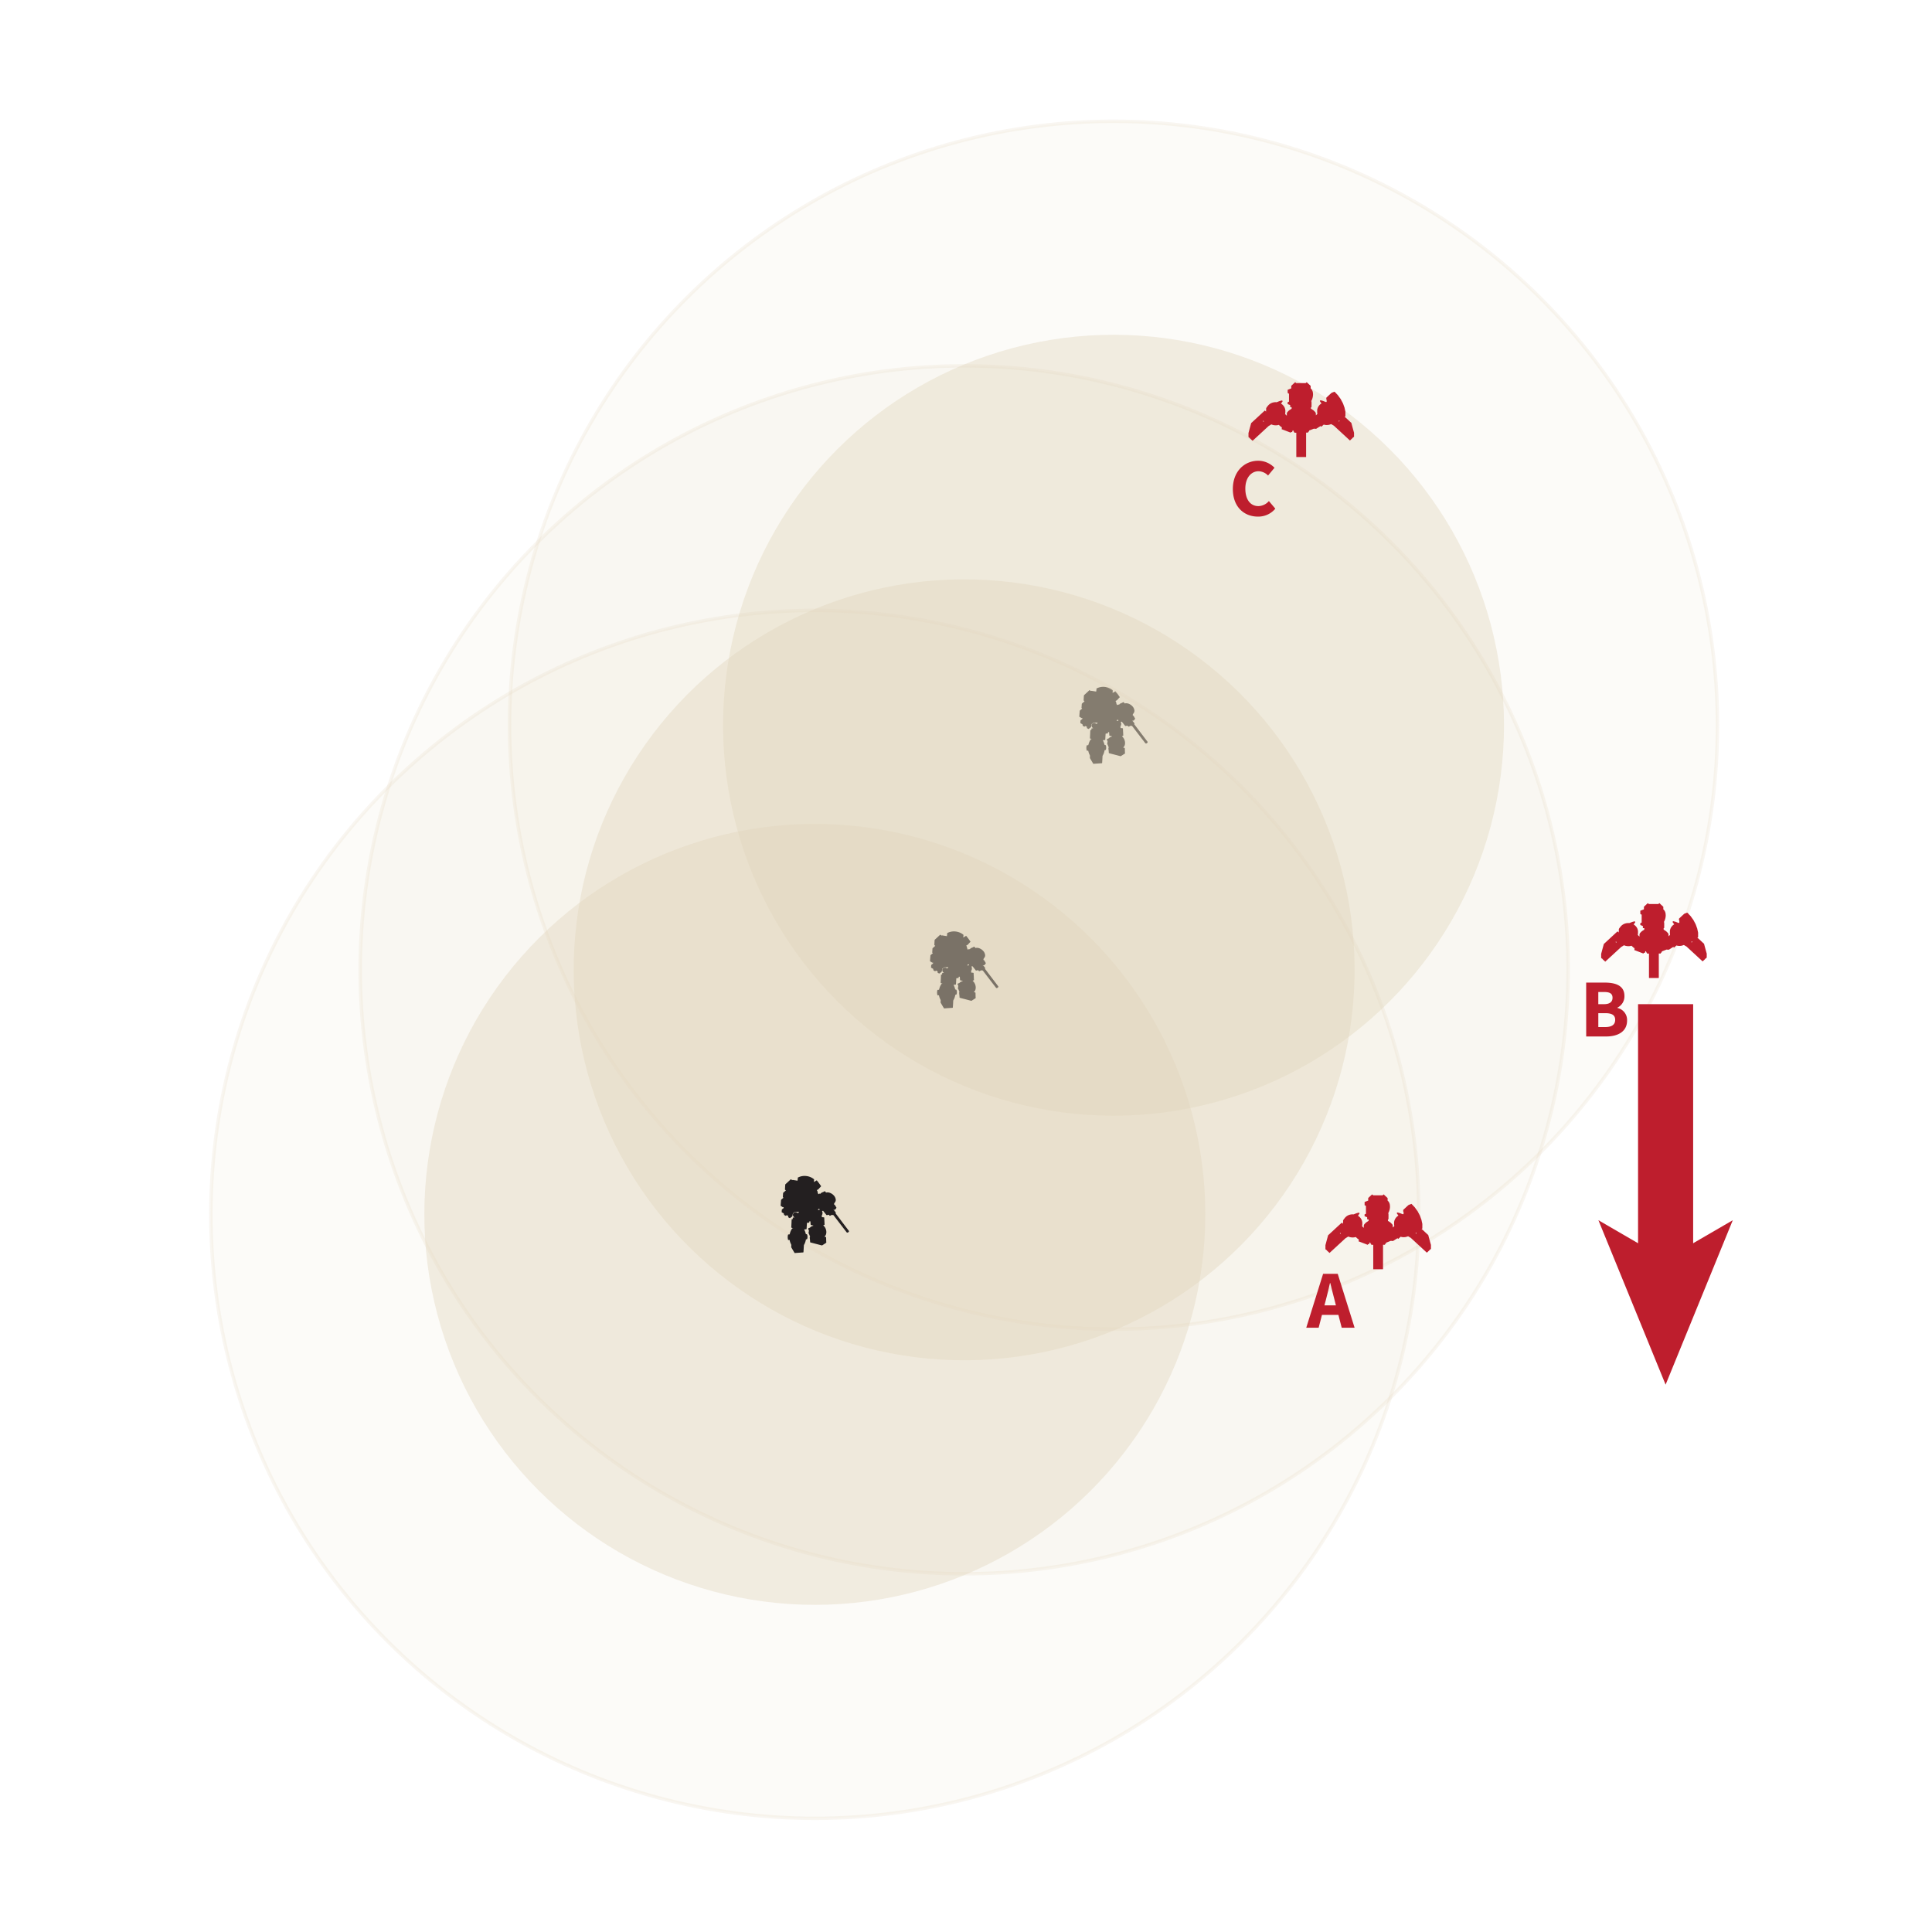 <svg xmlns="http://www.w3.org/2000/svg" viewBox="0 0 300 300"><defs><style>.a{isolation:isolate;}.b,.c{fill:#e1d6bc;mix-blend-mode:multiply;}.b{fill-opacity:0.1;stroke:#e1d6bc;stroke-linecap:round;stroke-opacity:0.2;stroke-width:0.535px;}.b,.g{stroke-miterlimit:10;}.c{opacity:0.4;}.d{fill:#231f20;}.d,.e{fill-rule:evenodd;}.e,.f{fill:#be1e2d;}.g{fill:none;stroke:#be1e2d;stroke-width:8.555px;}</style></defs><title>tactics</title><g class="a"><circle class="b" cx="172.906" cy="112.617" r="93.781" transform="translate(-28.989 155.248) rotate(-45)"/><circle class="c" cx="172.906" cy="112.617" r="60.632" transform="translate(-28.989 155.248) rotate(-45)"/><path class="d" d="M174.687,117.005c.018-.013,0-.045,0-.066,0-.063-.009-.124-.011-.186,0-.172-.008-.343-.013-.514a.825.825,0,0,0-.016-.089c-.075-.04-.158-.034-.235-.067.014-.018.024-.03.035-.042a.861.861,0,0,0,.243-.544,1.271,1.271,0,0,0-.054-.521,1.339,1.339,0,0,0-.328-.565c-.032-.032-.063-.064-.1-.1.076-.027.143-.051.2-.075a.3.3,0,0,0,.011-.143c0-.016-.007-.033-.008-.05,0-.117-.008-.235-.014-.354-.007-.14-.015-.281-.023-.42,0-.033,0-.067,0-.1l-.008-.075a1.312,1.312,0,0,0-.36-.037c-.007-.089-.015-.178-.02-.264a.673.673,0,0,0,.042-.686.431.431,0,0,1,.165-.046l.535.674a.64.64,0,0,0,.088-.008c.066-.012.131-.03.195-.045.02,0,.04,0,.061-.007l.061.075c.058.077.091.092.182.06a1,1,0,0,0,.177-.086.119.119,0,0,1,.148-.012.126.126,0,0,0,.071.01.586.586,0,0,0,.064-.006c.037.044.074.09.11.136l.582.761.788,1.026c.192.249.386.5.575.749a.144.144,0,0,0,.16.055.291.291,0,0,0,.153-.087.146.146,0,0,0,.015-.221c-.154-.2-.308-.4-.458-.6-.237-.31-.471-.622-.706-.932l-.827-1.09c-.013-.017-.023-.034-.036-.052l.023-.072a.083.083,0,0,0-.012-.088c-.075-.1-.147-.195-.22-.293a.1.1,0,0,0-.085-.041.248.248,0,0,1-.071-.007.169.169,0,0,1,.038-.019q.1-.03.21-.057a.164.164,0,0,0,.107-.078c.046-.071.094-.141.145-.214-.012-.023-.021-.047-.032-.068-.061-.1-.122-.2-.18-.306a.212.212,0,0,0-.131-.114.1.1,0,0,1-.028-.017c0-.041,0-.078,0-.114a.158.158,0,0,1,.02-.069c.045-.066.095-.131.14-.2a.587.587,0,0,0,.091-.427,1.132,1.132,0,0,0-.319-.621,1.5,1.5,0,0,0-.555-.376,1.062,1.062,0,0,0-.587-.061l-.041.006c-.074-.052-.1-.146-.179-.207a2.111,2.111,0,0,0-.292.148.717.717,0,0,0-.417.27c-.017-.009-.029-.015-.038-.021l-.033-.023c-.081.011-.142.071-.226.092a.4.4,0,0,1-.024-.041c-.028-.064-.055-.128-.083-.194a.108.108,0,0,1-.011-.047.506.506,0,0,0-.093-.29c-.009-.017-.019-.033-.03-.054a.164.164,0,0,1,.041-.029.742.742,0,0,0,.333-.26c.057-.074.129-.132.185-.2.027-.033.058-.06.087-.091a.1.1,0,0,0,.018-.028,10.4,10.4,0,0,0-.677-.912.487.487,0,0,0-.056.028l-.3.187c-.026.016-.053.029-.087.048.006-.095.01-.179.014-.262h-.006c.006-.022.016-.043.021-.066a.126.126,0,0,0-.052-.134,2.287,2.287,0,0,0-1.1-.464,2.237,2.237,0,0,0-1.24.17c-.025.012-.049.023-.074.033a.1.1,0,0,0-.071.116c0,.027.006.054.009.081a2.285,2.285,0,0,0-.043.308c-.024,0-.047,0-.069-.006-.207-.033-.415-.066-.619-.1a.164.164,0,0,0-.151.027c-.062-.05-.124-.1-.19-.15-.024.02-.044.035-.063.053-.141.131-.281.263-.423.394s-.259.239-.389.358c-.006.051-.013.1-.016.149-.009.133-.016.264-.023.4,0,.076-.009.153-.012.229a.08.08,0,0,0,.045.075c.032.023.062.047.1.076-.049.044-.09.085-.132.122-.088.08-.176.158-.266.236a.1.1,0,0,0-.036.075c-.008.132-.018.264-.025.395-.006.055-.01.108-.013.162,0,.021,0,.041,0,.063.034.025.064.048.1.076a.55.55,0,0,1-.037.042c-.1.085-.2.17-.3.254a.143.143,0,0,0-.043.1c-.01.143-.024.288-.035.433-.01.125-.018.252-.026.378a.1.1,0,0,0,.058.105c.088.048.17.1.257.154a.362.362,0,0,0,.064.029c.025-.013.046-.025.072-.041.009.046.018.086.023.125a.074.074,0,0,1-.036.062c-.059.047-.118.1-.179.144a.188.188,0,0,0-.087.172c0,.094-.011.189-.019.292a.505.505,0,0,0,.048.039c.082.049.166.1.249.143.012.007.023.017.041.027.012.07.025.143.037.219l.129.076c.027.015.054.029.081.045a.079.079,0,0,0,.1-.006c.035-.026.071-.05.11-.077l.252.144a.217.217,0,0,0-.022.179,1.713,1.713,0,0,0,.252.143c.038-.026.07-.046.1-.07.074-.053.145-.109.219-.161a.165.165,0,0,0,.076-.116c.023-.12.051-.24.073-.36a.153.153,0,0,1,.072-.109c.053-.033.1-.074.151-.109a.172.172,0,0,1,.078-.035c.193-.011.389-.018.584-.026a.614.614,0,0,1,.065,0c-.036.059-.068.11-.1.163l-.154.016c-.02-.014-.042-.028-.064-.045a.3.3,0,0,0-.24-.06.525.525,0,0,1-.068.008.3.3,0,0,0-.249.152.43.43,0,0,0,.138.6.221.221,0,0,1,.036.03c-.085.039-.17,0-.256.033,0,.037,0,.077-.009.117s-.012.077-.018.121l-.139.015a.464.464,0,0,0-.025.159c-.007.126-.008.252-.015.38-.008.165-.016.33-.026.495,0,.064-.007.128-.009.192a.478.478,0,0,0,0,.073c.1.04.2.058.3.1l-.063,0a.134.134,0,0,0-.125.066,2.281,2.281,0,0,0-.266.526c-.033.1-.059.2-.089.3a.415.415,0,0,1-.012.045.149.149,0,0,1-.106.017c-.122,0-.149.021-.167.142a1.42,1.42,0,0,0-.018.451c.012.065.017.131.032.195s.04.073.106.066c.043,0,.089,0,.137,0,.009.027.018.047.023.069a2.053,2.053,0,0,0,.208.59.378.378,0,0,1,.039.24,1.742,1.742,0,0,0-.006.217.191.191,0,0,0,.03.079l.4.679c.034.053.065.106.1.159a.438.438,0,0,0,.059,0c.143-.01.284-.023.427-.033.084-.006.168-.009.254-.015s.181-.015.273-.021.173-.012.259-.017.092-.013.1-.093c.006-.12.015-.239.024-.358l.025-.446c0-.077.009-.156.015-.251a2.446,2.446,0,0,0,.316-.882c.028,0,.053-.008.076-.009.069,0,.105-.024.125-.09a.734.734,0,0,0,.035-.158,1.139,1.139,0,0,0-.024-.407.342.342,0,0,0-.042-.091.114.114,0,0,0-.131-.058.159.159,0,0,1-.044,0c-.037-.125-.068-.249-.111-.37s-.1-.232-.147-.354c.118-.034.238-.023.358-.051.022-.161.021-.322.033-.481s.019-.321.029-.486a.57.57,0,0,1,.07-.019c.076-.009.152-.017.227-.027a.653.653,0,0,0,.067-.022v-.167a.553.553,0,0,1,.171-.014c.031.185.018.372.052.554a.789.789,0,0,0,.088.024c.087.018.174.034.261.053.044.009.046.012.048.059l-.037.013a.932.932,0,0,0-.341.149.32.32,0,0,0-.054.05.394.394,0,0,1-.182.115c-.05.017-.1.037-.153.057a1.271,1.271,0,0,0,.01.248l.073.027a.481.481,0,0,1-.009.169c-.006.055.006.114-.032.154v.143a.121.121,0,0,0,.055.121c.061.155.12.3.179.454l-.053.039c0,.01-.005.021-.005.03a3.011,3.011,0,0,0,.026.346c.022.134.024.267.034.4,0,.051.015.064.077.08l.446.116c.415.107.831.216,1.245.325a.163.163,0,0,0,.136-.015c.172-.113.346-.222.517-.334C174.643,117.039,174.662,117.023,174.687,117.005Zm-1.026-5.172c.024.019-.009.05-.014.077-.045.007-.086.011-.125.02s-.075.024-.126.039c.014-.043.026-.074.033-.1a.126.126,0,0,1,.137-.107Z"/><circle class="b" cx="149.715" cy="150.592" r="93.781" transform="translate(-62.634 149.972) rotate(-45)"/><circle class="c" cx="149.715" cy="150.592" r="60.632" transform="translate(-9.381 291.238) rotate(-86.645)"/><path class="d" d="M151.5,154.98c.018-.012,0-.043,0-.065,0-.063-.009-.125-.011-.186-.005-.172-.008-.344-.013-.514a.844.844,0,0,0-.016-.09c-.075-.039-.158-.034-.235-.066a.329.329,0,0,1,.035-.041.87.87,0,0,0,.243-.545,1.277,1.277,0,0,0-.054-.522,1.329,1.329,0,0,0-.328-.564c-.032-.032-.063-.065-.1-.1.076-.028.143-.051.2-.075a.3.3,0,0,0,.011-.143c0-.017-.007-.034-.008-.05,0-.117-.008-.235-.014-.354-.007-.14-.015-.281-.023-.421,0-.032,0-.067,0-.1l-.008-.074a1.239,1.239,0,0,0-.36-.038c-.007-.09-.015-.178-.02-.264a.673.673,0,0,0,.042-.686.431.431,0,0,1,.165-.046l.535.673a.64.64,0,0,0,.088-.007c.066-.013.131-.03.2-.045.02,0,.04,0,.061-.007.022.027.042.05.061.075.058.077.091.092.182.061a1.081,1.081,0,0,0,.177-.088c.049-.03.094-.05.148-.011a.126.126,0,0,0,.071.01.411.411,0,0,0,.064-.006c.037.043.074.09.11.136l.582.761.788,1.026c.192.25.386.5.575.749a.144.144,0,0,0,.16.054.289.289,0,0,0,.153-.086.146.146,0,0,0,.015-.221c-.154-.2-.308-.4-.458-.6-.237-.31-.471-.622-.706-.932l-.827-1.09c-.013-.017-.023-.034-.036-.052l.023-.071a.087.087,0,0,0-.012-.089c-.075-.1-.147-.2-.22-.294a.1.1,0,0,0-.085-.04.194.194,0,0,1-.071-.008.222.222,0,0,1,.038-.018c.069-.02.139-.04.21-.057a.164.164,0,0,0,.107-.078c.046-.072.094-.141.145-.214-.012-.023-.021-.047-.033-.068-.06-.1-.121-.2-.179-.306a.212.212,0,0,0-.131-.114.085.085,0,0,1-.028-.018c0-.04,0-.077,0-.113a.15.15,0,0,1,.02-.068c.045-.067.095-.132.14-.2a.589.589,0,0,0,.091-.428,1.129,1.129,0,0,0-.319-.62,1.491,1.491,0,0,0-.555-.376,1.062,1.062,0,0,0-.587-.061l-.041.006c-.074-.053-.1-.147-.179-.207a2.111,2.111,0,0,0-.292.148.717.717,0,0,0-.417.27c-.017-.01-.029-.015-.038-.021a.314.314,0,0,0-.033-.023c-.081.011-.142.071-.226.093-.008-.015-.017-.028-.024-.042-.028-.064-.055-.129-.083-.193a.12.12,0,0,1-.011-.048.511.511,0,0,0-.093-.291c-.009-.016-.019-.032-.03-.053a.153.153,0,0,1,.04-.029.747.747,0,0,0,.334-.26c.057-.073.129-.132.185-.2.027-.032.058-.059.087-.091a.147.147,0,0,0,.018-.028,10.447,10.447,0,0,0-.677-.912.376.376,0,0,0-.056.029c-.1.061-.2.124-.3.186-.026.016-.053.029-.087.047.006-.095.01-.178.014-.261h-.006c.006-.022.016-.042.021-.064a.127.127,0,0,0-.052-.135,2.268,2.268,0,0,0-1.1-.464,2.237,2.237,0,0,0-1.24.17l-.074.033a.1.1,0,0,0-.071.116c0,.027.006.054.009.081a2.263,2.263,0,0,0-.043.308c-.024,0-.047,0-.069-.006-.207-.032-.415-.066-.619-.1a.162.162,0,0,0-.151.027l-.19-.151c-.024.02-.044.036-.063.054-.141.13-.281.263-.423.394s-.259.239-.389.358c-.006.051-.013.1-.016.149-.009.133-.016.264-.023.4-.005.076-.009.153-.012.229a.083.083,0,0,0,.045.076l.1.075-.132.122c-.088.079-.176.158-.266.236a.1.1,0,0,0-.036.074c-.008.133-.018.264-.026.4,0,.055-.009.108-.012.162,0,.021,0,.041,0,.062l.1.077a.524.524,0,0,1-.037.041c-.1.085-.2.171-.3.254a.147.147,0,0,0-.043.1c-.01.145-.024.289-.035.433-.01.126-.018.253-.026.378a.1.1,0,0,0,.058.1c.088.049.17.1.257.154a.369.369,0,0,0,.064.03.785.785,0,0,0,.072-.042c.009.046.018.087.023.127a.071.071,0,0,1-.036.06c-.059.048-.118.1-.179.144a.19.19,0,0,0-.087.173c0,.095-.011.189-.019.291a.391.391,0,0,0,.048.04c.082.048.166.1.249.142.012.008.023.017.041.028.012.07.025.143.037.218l.129.076c.027.016.054.03.081.045a.078.078,0,0,0,.1-.005c.035-.026.071-.05.11-.077l.252.143a.217.217,0,0,0-.022.179,1.632,1.632,0,0,0,.252.144c.038-.027.07-.046.1-.07.074-.053.145-.109.219-.161a.165.165,0,0,0,.076-.117c.023-.119.051-.239.073-.359a.153.153,0,0,1,.072-.109c.053-.033.1-.075.151-.11a.181.181,0,0,1,.078-.034c.193-.011.389-.019.584-.026.018,0,.035,0,.065,0-.036.059-.068.111-.1.164l-.154.015-.064-.044a.3.3,0,0,0-.24-.06c-.023,0-.045.007-.068.008a.3.3,0,0,0-.249.152.431.431,0,0,0,.138.6.264.264,0,0,1,.036.029c-.085.04-.17,0-.256.034,0,.036,0,.077-.009.117s-.012.077-.018.121l-.139.015a.464.464,0,0,0-.025.159c-.007.126-.008.252-.015.379-.008.165-.016.331-.026.5,0,.064-.007.128-.009.193a.485.485,0,0,0,0,.072c.1.039.2.058.3.1-.021,0-.041,0-.063,0a.135.135,0,0,0-.125.067,2.3,2.3,0,0,0-.266.526c-.033.1-.059.2-.089.3,0,.016-.007.031-.012.046a.159.159,0,0,1-.106.015c-.122,0-.149.021-.167.142a1.429,1.429,0,0,0-.018.452c.012.064.017.131.032.195s.04.073.106.067a1.2,1.2,0,0,1,.137-.007c.009.028.018.047.023.069a2.033,2.033,0,0,0,.208.59.384.384,0,0,1,.039.242,1.726,1.726,0,0,0-.006.216.2.2,0,0,0,.03.079l.4.679c.034.053.065.1.1.159.023,0,.041.006.059.005.143-.011.284-.024.427-.034.084-.007.168-.009.254-.015l.273-.022c.085-.006.173-.012.259-.016s.092-.013.1-.093c.006-.12.015-.238.024-.359l.025-.445c0-.077.009-.157.015-.252a2.434,2.434,0,0,0,.316-.881c.028,0,.053-.008.076-.009.069,0,.105-.024.125-.09a.743.743,0,0,0,.035-.159,1.134,1.134,0,0,0-.024-.406.328.328,0,0,0-.042-.091.114.114,0,0,0-.131-.058.159.159,0,0,1-.044,0c-.037-.126-.068-.25-.111-.37s-.1-.232-.147-.354c.118-.033.238-.023.358-.052.022-.16.021-.321.033-.481s.019-.321.029-.486a.557.557,0,0,1,.07-.018l.227-.027a.476.476,0,0,0,.067-.022v-.167a.586.586,0,0,1,.171-.015c.031.186.018.372.052.555a.789.789,0,0,0,.088.024c.087.019.174.033.261.053.044.009.046.011.048.06l-.037.012a.93.93,0,0,0-.341.148.432.432,0,0,0-.054.05.379.379,0,0,1-.182.115c-.05.017-.1.038-.153.057a1.268,1.268,0,0,0,.01.248c.027.01.048.019.073.027a.486.486,0,0,1-.009.17c-.007.054.006.113-.032.154v.143a.12.12,0,0,0,.055.12c.061.156.12.3.179.455-.016.011-.033.025-.053.038,0,.011,0,.021,0,.032a3.045,3.045,0,0,0,.026.345c.022.134.024.266.034.4,0,.051.015.065.077.081l.446.116c.415.106.831.216,1.245.324a.159.159,0,0,0,.136-.014c.172-.113.346-.223.517-.333C151.452,155.015,151.471,155,151.5,154.98Zm-1.026-5.171c.024.019-.009.05-.014.077-.045.007-.086.011-.125.019s-.075.024-.126.04a.959.959,0,0,0,.032-.1.126.126,0,0,1,.138-.107Z"/><circle class="b" cx="126.524" cy="188.567" r="93.781" transform="translate(-83.195 275.653) rotate(-78.69)"/><circle class="c" cx="126.524" cy="188.567" r="60.632" transform="translate(-83.195 275.653) rotate(-78.69)"/><path class="d" d="M128.305,192.955c.017-.012,0-.044,0-.066,0-.062-.009-.124-.011-.184-.005-.173-.008-.345-.013-.515a.863.863,0,0,0-.016-.091,2.4,2.4,0,0,0-.235-.065.35.35,0,0,1,.035-.042.866.866,0,0,0,.243-.545,1.272,1.272,0,0,0-.054-.521,1.327,1.327,0,0,0-.328-.565c-.032-.031-.063-.065-.1-.1.076-.028.143-.051.2-.075a.3.3,0,0,0,.011-.143c0-.017-.007-.034-.008-.051,0-.117-.008-.234-.014-.354-.007-.138-.015-.28-.023-.419,0-.034,0-.067,0-.1l-.008-.074a1.239,1.239,0,0,0-.36-.037c-.007-.089-.015-.178-.02-.265a.677.677,0,0,0,.042-.687.469.469,0,0,1,.165-.045l.535.674a.64.64,0,0,0,.088-.007c.066-.013.131-.031.2-.045a.563.563,0,0,1,.061-.008l.061.076c.058.077.091.091.182.06a.942.942,0,0,0,.177-.088c.049-.03.094-.05.148-.01a.136.136,0,0,0,.071.009.411.411,0,0,0,.064-.006c.037.044.074.091.11.137l.582.76.788,1.027c.192.248.386.5.575.748a.144.144,0,0,0,.16.055.291.291,0,0,0,.153-.087.145.145,0,0,0,.015-.22c-.154-.2-.308-.4-.458-.6-.237-.309-.471-.621-.706-.931l-.827-1.091c-.013-.016-.023-.033-.036-.051.008-.027.016-.049.023-.072a.085.085,0,0,0-.012-.088c-.075-.1-.147-.2-.22-.294a.1.1,0,0,0-.085-.041.248.248,0,0,1-.071-.007.225.225,0,0,1,.038-.019c.069-.02.139-.038.21-.057a.168.168,0,0,0,.107-.076c.046-.072.094-.142.145-.217-.012-.022-.021-.046-.033-.066-.06-.1-.121-.2-.179-.306a.206.206,0,0,0-.131-.114.085.085,0,0,1-.028-.018c0-.041,0-.077,0-.114a.142.142,0,0,1,.02-.068c.045-.067.095-.131.14-.2a.586.586,0,0,0,.091-.427,1.138,1.138,0,0,0-.319-.621,1.477,1.477,0,0,0-.555-.375,1.044,1.044,0,0,0-.587-.061l-.041,0c-.074-.052-.1-.147-.179-.207a2.228,2.228,0,0,0-.292.148.724.724,0,0,0-.418.271l-.037-.022-.034-.023c-.08.012-.142.071-.225.092a.4.4,0,0,1-.024-.041c-.028-.063-.055-.128-.083-.194a.1.1,0,0,1-.011-.047.516.516,0,0,0-.093-.291c-.009-.016-.019-.031-.03-.052a.231.231,0,0,1,.04-.03.729.729,0,0,0,.334-.261c.057-.073.129-.131.185-.2.027-.034.058-.06.087-.091a.121.121,0,0,0,.018-.028,10.447,10.447,0,0,0-.677-.912.354.354,0,0,0-.056.027c-.1.063-.2.126-.3.188-.026.016-.053.029-.087.047.006-.095.01-.178.014-.262h-.006c.006-.022.016-.044.021-.065a.129.129,0,0,0-.052-.135,2.28,2.28,0,0,0-1.1-.463,2.228,2.228,0,0,0-1.24.17.776.776,0,0,1-.074.031.1.1,0,0,0-.071.117c0,.028.006.055.008.081a2.459,2.459,0,0,0-.042.308c-.024,0-.047,0-.069,0-.207-.033-.415-.066-.619-.1a.162.162,0,0,0-.151.028l-.19-.151c-.024.021-.044.036-.063.053-.141.131-.282.264-.423.394s-.26.238-.389.359c-.006.05-.013.1-.016.149-.009.131-.016.264-.023.4,0,.078-.009.154-.012.231a.081.081,0,0,0,.045.075c.032.023.062.046.1.076-.049.043-.09.084-.132.122-.088.08-.176.156-.266.235a.1.1,0,0,0-.036.075c-.008.132-.018.264-.026.4-.005.054-.009.106-.012.159,0,.022,0,.042,0,.064.034.025.064.048.1.076a.408.408,0,0,1-.037.042c-.1.085-.2.169-.3.255a.143.143,0,0,0-.043.1c-.01.144-.024.288-.035.432-.01.127-.018.253-.026.38a.1.1,0,0,0,.058.1c.088.049.17.1.257.155a.613.613,0,0,0,.064.03l.072-.042c.009.045.018.085.023.125a.077.077,0,0,1-.036.062c-.059.047-.118.1-.179.143a.19.19,0,0,0-.087.172c0,.095-.011.189-.019.292a.387.387,0,0,0,.048.039c.082.048.166.095.249.142a.455.455,0,0,0,.041.029c.012.07.025.142.037.219l.129.075.081.045a.078.078,0,0,0,.1,0c.035-.026.071-.05.11-.078.085.047.168.095.252.143a.22.22,0,0,0-.022.18,1.627,1.627,0,0,0,.252.143c.038-.026.07-.046.1-.07.074-.052.145-.109.219-.161a.163.163,0,0,0,.076-.117c.023-.119.05-.239.073-.359a.151.151,0,0,1,.072-.108c.053-.034.1-.076.151-.109a.162.162,0,0,1,.078-.035c.193-.011.389-.019.584-.027.018,0,.035,0,.065,0-.036.059-.068.11-.1.164-.051,0-.1.011-.153.015-.02-.013-.042-.028-.064-.045a.3.3,0,0,0-.24-.059c-.023,0-.045.007-.068.008a.294.294,0,0,0-.249.152.43.43,0,0,0,.138.6.165.165,0,0,1,.036.029c-.085.04-.17,0-.256.034,0,.036,0,.077-.009.116s-.012.078-.018.122l-.139.014a.469.469,0,0,0-.025.16c-.007.125-.008.252-.015.379-.008.164-.016.331-.026.5,0,.065-.007.128-.009.192a.5.5,0,0,0,0,.074c.1.038.2.058.3.1-.021,0-.041,0-.063,0a.137.137,0,0,0-.125.067,2.249,2.249,0,0,0-.266.527c-.033.1-.059.2-.089.3a.436.436,0,0,1-.012.046.159.159,0,0,1-.106.016c-.122,0-.149.022-.167.142a1.421,1.421,0,0,0-.018.451c.012.065.017.132.032.2s.04.074.106.067c.043,0,.089,0,.137-.006.009.027.018.047.023.069a2.043,2.043,0,0,0,.208.59.38.38,0,0,1,.039.241,1.732,1.732,0,0,0-.006.216.2.2,0,0,0,.03.08l.4.679c.034.053.065.105.1.158a.454.454,0,0,0,.059,0c.143-.01.284-.024.427-.033.084-.007.168-.009.254-.016s.181-.014.273-.022.173-.011.258-.015.093-.014.1-.093c.006-.12.015-.238.024-.359l.025-.445c.005-.078.009-.157.015-.252a2.467,2.467,0,0,0,.316-.881c.028,0,.053-.009.076-.01a.115.115,0,0,0,.125-.09.734.734,0,0,0,.035-.158,1.132,1.132,0,0,0-.024-.406.328.328,0,0,0-.042-.091.114.114,0,0,0-.131-.058.225.225,0,0,1-.045,0c-.036-.125-.067-.249-.11-.369s-.1-.232-.147-.354c.118-.034.238-.023.358-.053.022-.159.021-.32.033-.48s.019-.322.029-.487c.026-.006.047-.014.07-.017l.227-.027a.653.653,0,0,0,.067-.022v-.168a.585.585,0,0,1,.171-.014c.031.186.018.372.052.554.032.01.061.018.088.024.087.019.174.035.261.053.044.01.046.012.048.06l-.038.013a.933.933,0,0,0-.34.148.368.368,0,0,0-.054.05.379.379,0,0,1-.182.115c-.05.017-.1.037-.153.056a1.278,1.278,0,0,0,.01.249c.027.009.048.019.073.027a.478.478,0,0,1-.009.169c-.007.056.006.114-.032.155v.143a.119.119,0,0,0,.055.12c.061.156.12.3.179.454l-.053.039c0,.01-.005.022-.005.031a3.045,3.045,0,0,0,.026.346c.022.134.024.266.034.4,0,.051.015.065.077.08.148.039.3.076.445.116q.624.162,1.246.325a.156.156,0,0,0,.136-.016c.172-.111.346-.221.517-.332C128.261,192.99,128.28,192.973,128.305,192.955Zm-1.026-5.171c.024.018-.009.05-.014.076-.045.007-.086.012-.125.02s-.075.024-.126.039a.843.843,0,0,0,.032-.105.127.127,0,0,1,.138-.106C127.211,187.73,127.244,187.755,127.279,187.784Z"/><path class="e" d="M213.237,193.3h-.265c-.024,0-.032,0-.039-.028a.8.8,0,0,1-.021-.081c0-.015-.006-.025-.017-.027-.061-.017-.07-.069-.086-.117,0-.015-.015-.03-.012-.047s-.011-.033-.03-.04-.037-.018-.057-.026-.024,0-.033.019c-.016.042-.03.083-.049.125a.632.632,0,0,1-.04.1c-.006.009-.008.013-.018.012-.027,0-.059.011-.085-.01h-.015c-.038,0-.039,0-.051.037a.537.537,0,0,1-.022.059.012.012,0,0,1-.01.008.133.133,0,0,1-.04,0c-.072-.029-1.307-.5-1.358-.521a.046.046,0,0,1-.021-.01c-.013-.01-.029-.018-.009-.035.006-.047.034-.085.043-.13a.036.036,0,0,0,0-.041.362.362,0,0,1-.062-.128l-.012-.041c-.044.039-.044.037-.087,0-.061-.058-.121-.119-.186-.173a1.045,1.045,0,0,1-.109-.1.051.051,0,0,0-.057-.015c-.029.008-.06.013-.089.023a.258.258,0,0,1-.071.015.348.348,0,0,1-.112.013,1.1,1.1,0,0,1-.257.01.166.166,0,0,1-.087-.009c-.024-.01-.056,0-.083-.01s-.042.008-.059-.012a.473.473,0,0,1-.149-.032c-.041-.009-.08-.025-.121-.038a.345.345,0,0,1-.063-.025.054.054,0,0,0-.063,0c-.044.024-.3.189-.323.2a.312.312,0,0,0-.111.075c-.073.066-2.41,2.22-2.452,2.257l-.409-.377a.047.047,0,0,1-.018-.045v-.055c-.049.044-.048.042-.092,0s-.079-.072-.118-.107c-.01-.01-.015-.016,0-.03s0-.023,0-.036c0-.162,0-.324,0-.487,0-.023-.013-.041,0-.065a.286.286,0,0,0,.019-.071c0-.022.1-.363.111-.416s.27-.987.279-1.033a.084.084,0,0,1,.013-.027.983.983,0,0,1,.126-.115l.008-.006c.07-.068,1.9-1.759,1.946-1.8.008-.007.02-.011.028-.019a.015.015,0,0,1,.022,0c.021.019.043.034.063.052s.031.034.049.048a.8.8,0,0,0,.066.054c0-.052,0-.1,0-.149a1.819,1.819,0,0,0,.01-.2s0-.015.008-.017.014-.023,0-.038a.09.09,0,0,1-.006-.077.633.633,0,0,1,.109-.213c.026-.037.06-.073.089-.109s.06-.081.09-.12a.115.115,0,0,1,.021-.023c.048-.048.094-.1.145-.145a1.475,1.475,0,0,1,.2-.146,1.671,1.671,0,0,1,.173-.09,1.711,1.711,0,0,1,.225-.079l.172-.038a.707.707,0,0,1,.184-.012.09.09,0,0,0,.05-.008.05.05,0,0,1,.05,0c.018.012.037.006.054.008a.322.322,0,0,0,.187-.043c.04-.02.084-.032.126-.051s.1-.036.154-.058a.745.745,0,0,1,.138-.046c.05-.013.1-.028.147-.039.031-.007.063-.018.095-.024a.1.1,0,0,1,.1.029l0,0c.044.016.047.053.044.092s-.02.038-.03.055c-.041.06-.088.116-.128.178-.027.042-.06.08-.09.118.038.025.077.052.115.079a1.237,1.237,0,0,1,.156.132,1.725,1.725,0,0,1,.192.226c.008.01.008.025.016.035a.854.854,0,0,1,.109.207,1.227,1.227,0,0,1,.049.152c.013.043.017.087.028.13a.439.439,0,0,1,.012.127c0,.08,0,.161,0,.24,0,.053-.013.1-.01.154-.023.024,0,.061-.021.086.013.036,0,.078.038.109.074.067.147.137.224.209v-.043c0-.085,0-.172,0-.257a.4.4,0,0,1,.078-.245.664.664,0,0,1,.06-.071c.052-.054.1-.108.158-.159.024-.021.037-.058.078-.056.012-.04.054-.046.08-.069a.555.555,0,0,1,.088-.057c.021-.014.043-.029.064-.041s.044-.013.046-.04a.563.563,0,0,1,.076-.033c.017,0,.017-.011.017-.023v-.23h-.187c-.026,0-.032-.008-.033-.035v-.256c0-.033,0-.031-.032-.045-.071-.036-.149-.055-.221-.09a1.2,1.2,0,0,0-.123-.046.027.027,0,0,1-.023-.028v-.257c0-.018.01-.024.027-.03l.154-.059a.041.041,0,0,0,.03-.046c0-.069,0-.839,0-1.153,0-.048,0-.05-.046-.065a.521.521,0,0,1-.05-.02L212,187.2c0-.014-.006-.018-.017-.019a.082.082,0,0,1-.029-.009.155.155,0,0,0-.058-.024c0-.02,0-.041,0-.062v-.42c0-.018,0-.035.026-.029.089-.046.185-.069.273-.115.083-.016.155-.067.238-.085.014,0,.021-.015.021-.032s0-.058,0-.087c0-.088,0-.176,0-.264a.045.045,0,0,1,.013-.035c.039-.038.072-.078.113-.111s.088-.087.138-.125.095-.1.146-.138.1-.09.144-.134a.315.315,0,0,1,.033-.022c.031-.022.032-.022.057,0l.083.081a.1.1,0,0,0,.08.036q.7,0,1.4,0a.091.091,0,0,0,.072-.031l.093-.093c.021-.019.023-.017.047,0a.711.711,0,0,1,.1.09c.065.061.127.125.194.181.049.039.087.088.136.126s.089.086.136.127a.08.08,0,0,1,.028.067c0,.105,0,.207,0,.31a.094.094,0,0,0,.042.088.346.346,0,0,1,.074.074.907.907,0,0,1,.089.12,1.046,1.046,0,0,1,.051.1c.027.056.042.116.065.173.008.023,0,.048.017.067a3.021,3.021,0,0,1,.031.443,1.357,1.357,0,0,0-.011.142.1.1,0,0,0-.009.064.412.412,0,0,1-.012.059c-.008.049-.02.1-.033.148a1.574,1.574,0,0,1-.06.195c-.016.041-.031.083-.047.123l-.08.171a.558.558,0,0,1-.035.058.079.079,0,0,1-.01.021h.061c.008.046.011.75,0,.913h-.082v.11c0,.036,0,.071,0,.1a.032.032,0,0,0,.028.041.082.082,0,0,1,.037.019c.011.009.03.007.032.028s.015.01.025.014a1.344,1.344,0,0,1,.181.119.387.387,0,0,0,.055.034l.018.007s-.007.011-.006.016.009.01.009.01c.022-.012.029.006.037.017.071.069.142.142.213.211a.513.513,0,0,1,.115.2.04.04,0,0,1,0,.011c0,.054.015.108.013.164s0,.1,0,.166c.054-.051.1-.094.144-.136.016-.016.035-.027.052-.042a.062.062,0,0,0,.024-.058c0-.019.01-.036.01-.053a.371.371,0,0,0-.015-.066l-.005-.009c.008-.038-.012-.073-.011-.11,0-.1,0-.2,0-.3a.533.533,0,0,1,.012-.126c.006-.035.012-.072.021-.106s.018-.067.03-.1a1.421,1.421,0,0,1,.135-.284c.028-.044.061-.083.086-.128l.008-.007c.042-.045.081-.094.127-.136a1.446,1.446,0,0,1,.21-.164c.01-.006.018-.018.028-.021.027-.007.009-.014,0-.027s-.012-.018-.019-.029c-.04-.053-.08-.106-.119-.161-.025-.034-.048-.071-.076-.1a.13.13,0,0,1-.018-.088l0-.008a.19.19,0,0,1,.11-.075.131.131,0,0,1,.063.012c.062.017.125.036.189.05a1.293,1.293,0,0,1,.2.067c.068.029.139.053.209.082a.47.47,0,0,1,.128.056.023.023,0,0,0,.019,0c.039-.021.081,0,.126-.012v-.317c0-.022,0-.041-.021-.054a.073.073,0,0,1-.031-.076c0-.059,0-.119,0-.178a.062.062,0,0,1,.02-.05c.032-.029.713-.67.759-.7s.055-.057.1-.069.347-.125.382-.14a.019.019,0,0,1,.026,0c.064.064.133.125.192.195s.109.114.164.171.11.115.162.175a.865.865,0,0,1,.065.088l.1.141.118.162.1.138a.551.551,0,0,1,.074.115c.032.064.066.127.1.19.025.044.048.092.072.138q.072.129.141.261c.013.027.022.056.033.085.021.059.047.115.066.173.025.084.063.167.089.251.016.059.044.115.063.174a.306.306,0,0,1,.017.056.4.4,0,0,0,.012.068c.006.018,0,.036.011.053s0,.033.009.048c.014.05.021.1.035.148,0,.015,0,.028.007.04s.009.025.011.038a1.593,1.593,0,0,0,.034.164.176.176,0,0,1,.006.038v.677c0,.034,0,.044-.038.054a.492.492,0,0,1-.065.021c-.017,0-.015.015-.006.022s.028.036.051.043c.006,0,.011.008.016.012.074.071.838.777.889.827,0,.005.012.007.017.01a.148.148,0,0,1,.07.1c.007.049.394,1.464.41,1.5l0,.015c-.012.012-.006.026-.006.038,0,.166,0,.329,0,.494a.116.116,0,0,0,0,.032c0,.006.014.008,0,.018-.039.036-.074.075-.112.111a.18.18,0,0,1-.039.029c-.024.013-.042,0-.062-.025a.281.281,0,0,0,0,.03c0,.016-.006.035.009.048a.305.305,0,0,1-.048.047.705.705,0,0,0-.1.094c-.026.024-.054.046-.08.069a.664.664,0,0,1-.076.074.974.974,0,0,0-.1.1.028.028,0,0,1-.041,0,.268.268,0,0,1-.028-.018c-.076-.072-2.42-2.232-2.46-2.27a.063.063,0,0,0-.021-.012.564.564,0,0,1-.069-.036c-.055-.036-.112-.068-.168-.1-.033-.019-.064-.04-.1-.06a.5.5,0,0,1-.046-.026c-.013-.011-.018-.006-.03,0a.789.789,0,0,1-.114.044c-.038.009-.074.024-.112.034s-.106.023-.157.039c-.026.006-.057,0-.084.011-.072-.007-.143.016-.215.01-.03,0-.058-.008-.086-.01a.393.393,0,0,1-.084,0c-.039-.011-.079-.008-.117-.021a.851.851,0,0,1-.113-.029c-.014-.006-.031,0-.043-.012a.059.059,0,0,0-.017.008c-.053.048-.1.1-.157.144s-.1.088-.143.134c-.027,0-.034.044-.062.037a.137.137,0,0,1-.057-.037c-.02-.017-.037-.038-.055-.055-.081.041-.393.234-.469.289a.066.066,0,0,1-.026.014.163.163,0,0,0-.062.042.313.313,0,0,1-.157.076.489.489,0,0,1-.132.008.367.367,0,0,1-.1-.017.255.255,0,0,0-.04,0c-.012,0-.025-.01-.037-.011a.033.033,0,0,0-.025.007c-.039.014-.639.252-.709.275-.017.007-.027.015-.024.032a.222.222,0,0,1-.028.1.087.087,0,0,1-.091.064.026.026,0,0,0-.029.024c-.007.031-.013.06-.021.092a.023.023,0,0,1-.024.021h-.28v.053q0,1.841,0,3.683c0,.064,0,.063-.063.063H213.27c-.024,0-.032-.009-.033-.03V193.3Zm-5.112-1.87c-.026.025-.052.053-.076.076.028.029.059.058.088.088l.035-.026c.014-.01.026-.024.04-.036-.021-.021-.039-.04-.058-.058S208.127,191.446,208.125,191.426Zm11.756-.031a.055.055,0,0,1-.021.048c-.019.019-.036.041-.053.061l.056.06h.009l.1-.085Z"/><path class="f" d="M205.451,197.8h2.272l2.617,8.367h-2l-.513-1.989h-2.554l-.513,1.989h-1.925Zm.205,4.9h1.784l-.192-.769c-.231-.835-.463-1.823-.681-2.7h-.05c-.206.886-.424,1.861-.656,2.7Z"/><path class="e" d="M256.052,148.07h-.265c-.024,0-.032,0-.039-.029a.723.723,0,0,1-.021-.08c0-.015-.006-.024-.018-.027-.06-.016-.07-.07-.085-.117,0-.015-.015-.03-.012-.047s-.011-.033-.03-.04-.038-.018-.057-.025-.024,0-.033.017c-.017.042-.03.084-.049.127a.576.576,0,0,1-.041.1c0,.009-.007.013-.017.011-.027,0-.059.012-.085-.009h-.016c-.037,0-.038,0-.05.037a.431.431,0,0,1-.022.06.014.014,0,0,1-.01.008.107.107,0,0,1-.04,0c-.072-.03-1.307-.5-1.358-.521a.039.039,0,0,1-.021-.011c-.013-.009-.029-.017-.009-.035.006-.046.034-.084.043-.129a.04.04,0,0,0,0-.042.378.378,0,0,1-.063-.127l-.011-.041c-.044.038-.044.038-.087,0-.061-.06-.121-.12-.186-.174a1.3,1.3,0,0,1-.109-.1.05.05,0,0,0-.057-.016c-.029.009-.06.013-.089.023a.265.265,0,0,1-.071.015.325.325,0,0,1-.112.013,1.227,1.227,0,0,1-.257.01.176.176,0,0,1-.087-.008c-.024-.012-.056,0-.083-.012s-.042.009-.059-.011a.423.423,0,0,1-.149-.032c-.041-.009-.081-.025-.121-.038a.247.247,0,0,1-.063-.026.057.057,0,0,0-.064,0c-.043.025-.295.188-.322.2a.316.316,0,0,0-.111.075c-.073.066-2.41,2.22-2.452,2.257l-.409-.377a.046.046,0,0,1-.018-.045v-.055c-.049.043-.048.043-.092,0s-.079-.072-.118-.107c-.01-.01-.016-.016,0-.029s0-.023,0-.036c0-.163,0-.326,0-.489,0-.02-.013-.04,0-.064a.338.338,0,0,0,.019-.071c0-.023.1-.363.11-.416s.271-.987.28-1.033a.064.064,0,0,1,.013-.026.922.922,0,0,1,.126-.116l.008-.007c.07-.067,1.9-1.757,1.946-1.8a.154.154,0,0,1,.028-.019.015.015,0,0,1,.022,0c.021.018.043.034.063.052s.031.034.049.048.041.035.066.056c0-.054,0-.1,0-.151,0-.066.017-.129.01-.2a.031.031,0,0,1,.007-.018c.017-.011.015-.021,0-.037a.1.1,0,0,1-.007-.078.645.645,0,0,1,.11-.211c.026-.039.06-.074.089-.11s.06-.081.09-.12a.15.15,0,0,1,.02-.023c.048-.048.094-.1.146-.145a1.475,1.475,0,0,1,.2-.146,1.656,1.656,0,0,1,.172-.09,1.63,1.63,0,0,1,.226-.078c.056-.014.115-.027.172-.039a.75.75,0,0,1,.184-.012.076.076,0,0,0,.05-.008.052.052,0,0,1,.05,0c.018.012.037.006.054.008a.331.331,0,0,0,.187-.043c.04-.019.084-.031.126-.05s.1-.038.153-.06a.773.773,0,0,1,.139-.044c.049-.013.1-.03.146-.04.032-.006.064-.018.095-.023a.1.1,0,0,1,.1.029l0,0c.044.016.047.051.044.091s-.02.039-.031.057c-.04.06-.087.115-.127.177-.027.042-.061.08-.09.117.038.025.076.053.115.079a1.24,1.24,0,0,1,.156.134,1.716,1.716,0,0,1,.192.225c.008.01.008.026.015.035a.889.889,0,0,1,.11.206,1.43,1.43,0,0,1,.049.153c.013.043.017.087.028.13a.446.446,0,0,1,.012.126c0,.081,0,.161,0,.241,0,.053-.013.1-.011.154-.022.025,0,.06-.02.086.013.036,0,.079.038.109.074.067.146.137.224.209V145.4c0-.085,0-.171,0-.257a.4.4,0,0,1,.078-.246.5.5,0,0,1,.06-.069c.052-.054.1-.109.158-.16.024-.022.037-.057.078-.056.012-.04.054-.045.08-.069a.555.555,0,0,1,.088-.057c.02-.013.042-.029.064-.042s.044-.011.046-.039a.445.445,0,0,1,.075-.032c.018,0,.018-.012.018-.024v-.23h-.187c-.026,0-.032-.008-.033-.035v-.256c0-.033,0-.03-.032-.045-.071-.036-.149-.056-.221-.089a1.3,1.3,0,0,0-.123-.047c-.014,0-.023-.012-.023-.028v-.257c0-.019.009-.025.027-.032.051-.016.1-.039.154-.057a.04.04,0,0,0,.03-.045c0-.07,0-.839,0-1.154,0-.048,0-.05-.046-.065a.521.521,0,0,1-.05-.02s-.01-.01-.009-.014,0-.018-.016-.019a.082.082,0,0,1-.029-.009.128.128,0,0,0-.058-.024c0-.021,0-.042,0-.062v-.42c0-.018,0-.034.026-.03.089-.044.185-.067.273-.114.083-.017.155-.065.238-.085a.028.028,0,0,0,.021-.031c0-.029,0-.059,0-.089,0-.087,0-.175,0-.263a.047.047,0,0,1,.013-.036c.039-.036.072-.077.113-.11s.088-.087.138-.126.095-.1.146-.137.1-.091.144-.135c.01-.008.022-.014.032-.022.032-.021.033-.021.058,0s.056.053.082.082a.1.1,0,0,0,.081.034h1.4a.09.09,0,0,0,.072-.03c.031-.031.062-.061.093-.093s.023-.017.047,0a.6.6,0,0,1,.1.089c.065.061.127.125.194.181.049.039.087.089.136.126s.089.087.136.126a.082.082,0,0,1,.028.069c0,.1,0,.206,0,.309a.094.094,0,0,0,.042.088.366.366,0,0,1,.074.073.916.916,0,0,1,.089.121.868.868,0,0,1,.051.1c.027.055.042.114.065.172.008.022,0,.049.016.066a1.16,1.16,0,0,1,.021.175,1.274,1.274,0,0,1,.011.269,1.335,1.335,0,0,0-.011.143.094.094,0,0,0-.009.062.3.3,0,0,1-.013.059,1.275,1.275,0,0,1-.032.149,1.633,1.633,0,0,1-.061.195c-.015.041-.03.083-.046.122l-.08.173c-.009.02-.024.038-.035.058l-.01.02h.061c.008.045.011.749,0,.913h-.082v.215c0,.022,0,.036.028.041a.082.082,0,0,1,.037.019c.011.01.029.008.032.028s.015.009.025.014a1.344,1.344,0,0,1,.181.119.507.507,0,0,0,.055.034l.017.007s-.006.01,0,.015.008.011.008.011c.023-.013.03.007.038.017l.213.211a.51.51,0,0,1,.115.2v.01c0,.055.015.108.013.164s0,.1,0,.166c.055-.05.1-.093.145-.137.016-.015.035-.026.052-.041a.063.063,0,0,0,.024-.057c0-.02.01-.037.01-.054a.371.371,0,0,0-.015-.066l0-.01c.008-.037-.012-.073-.011-.111,0-.1,0-.2,0-.3a.6.6,0,0,1,.011-.127c.007-.035.013-.072.022-.107s.018-.065.03-.1a1.456,1.456,0,0,1,.135-.285c.027-.043.061-.082.086-.127l.008-.007c.042-.046.081-.094.127-.136a1.351,1.351,0,0,1,.21-.165c.01-.006.017-.017.028-.02.027-.007.009-.014,0-.027s-.013-.02-.019-.029c-.04-.053-.08-.107-.119-.161-.025-.034-.048-.071-.076-.1a.128.128,0,0,1-.018-.087l0-.009a.188.188,0,0,1,.11-.074.143.143,0,0,1,.063.011c.062.016.125.036.189.05a1.328,1.328,0,0,1,.2.067c.068.029.139.053.209.08a.509.509,0,0,1,.128.058.023.023,0,0,0,.019,0c.039-.022.081,0,.126-.014v-.315c0-.022,0-.041-.021-.054a.075.075,0,0,1-.032-.076c0-.06,0-.119,0-.179a.062.062,0,0,1,.021-.049c.032-.03.712-.669.758-.7s.056-.058.1-.069.347-.127.382-.142a.021.021,0,0,1,.026,0c.064.065.133.126.192.195s.109.114.164.173.11.115.162.174a.688.688,0,0,1,.065.088l.1.141.118.161c.032.046.064.093.1.138a.671.671,0,0,1,.074.116c.032.064.066.127.1.189.025.046.048.092.072.137.048.088.095.175.141.263.013.027.022.057.033.086.021.057.047.113.066.172.025.085.062.167.089.252.016.058.043.114.063.173a.32.32,0,0,1,.017.055.522.522,0,0,0,.011.069c.007.019.006.036.012.053s.005.033.009.049c.014.048.021.1.035.148,0,.013,0,.027.007.039s.008.025.011.038a1.593,1.593,0,0,0,.034.164.176.176,0,0,1,.006.039v.677c0,.033,0,.042-.038.054s-.043.015-.065.02-.015.014-.006.022.028.036.051.042c.006,0,.011.009.015.013.075.071.839.778.89.827,0,.005.012.006.017.01a.154.154,0,0,1,.07.1c.007.049.394,1.465.41,1.5l0,.015c-.012.011-.006.026-.006.038,0,.165,0,.329,0,.493a.113.113,0,0,0,0,.032c0,.007.013.008,0,.018-.039.038-.074.076-.112.112a.152.152,0,0,1-.039.029c-.024.014-.042,0-.062-.025a.265.265,0,0,0,0,.029c0,.017-.006.035.009.047a.248.248,0,0,1-.048.049.705.705,0,0,0-.1.094c-.026.022-.054.045-.081.069a.748.748,0,0,1-.075.074.974.974,0,0,0-.1.1.028.028,0,0,1-.041,0c-.008-.007-.021-.012-.028-.019-.076-.071-2.42-2.232-2.46-2.27a.067.067,0,0,0-.021-.013.373.373,0,0,1-.069-.035c-.056-.036-.112-.068-.168-.1l-.1-.061a.259.259,0,0,1-.046-.026c-.013-.01-.018,0-.031,0a.642.642,0,0,1-.113.043c-.038.01-.075.025-.112.035-.052.014-.106.023-.157.039-.026.007-.057,0-.084.011-.072-.007-.143.016-.216.011-.029,0-.057-.009-.085-.011a.392.392,0,0,1-.084,0c-.039-.01-.079-.008-.117-.019a.726.726,0,0,1-.113-.031c-.014,0-.031,0-.043-.01a.032.032,0,0,0-.017.007c-.053.048-.1.1-.157.144s-.1.089-.143.135c-.027,0-.034.043-.062.037a.15.15,0,0,1-.057-.038c-.021-.017-.037-.037-.055-.054-.082.04-.393.233-.469.289a.064.064,0,0,1-.026.013.16.16,0,0,0-.062.041.306.306,0,0,1-.157.077.534.534,0,0,1-.132.009.368.368,0,0,1-.1-.018.26.26,0,0,0-.04,0c-.012,0-.025-.009-.037-.011a.055.055,0,0,0-.025.007c-.039.014-.64.253-.709.276-.017.007-.027.014-.025.032a.213.213,0,0,1-.027.105.088.088,0,0,1-.092.063.027.027,0,0,0-.028.024c-.007.03-.013.06-.021.091a.023.023,0,0,1-.024.022c-.017,0-.035,0-.052,0h-.229v.053q0,1.842,0,3.683c0,.064,0,.063-.062.063h-1.4c-.01,0-.02,0-.031,0s-.032-.009-.033-.03V148.07Zm-5.112-1.87c-.026.024-.052.051-.076.077l.088.087.035-.026c.014-.011.026-.024.04-.036-.021-.021-.039-.04-.059-.058S250.942,146.22,250.94,146.2Zm11.756-.031a.059.059,0,0,1-.021.049.809.809,0,0,0-.054.061l.057.058h.009l.1-.085C262.756,146.223,262.727,146.2,262.7,146.169Z"/><path class="f" d="M246.3,152.576h2.861c1.732,0,3.08.476,3.08,2.079a1.941,1.941,0,0,1-1.091,1.81v.051a1.9,1.9,0,0,1,1.5,1.963c0,1.708-1.436,2.464-3.246,2.464h-3.1Zm2.771,3.35c.924,0,1.322-.385,1.322-.988,0-.655-.423-.9-1.309-.9h-.9v1.887Zm.18,3.554c1.026,0,1.553-.359,1.553-1.128,0-.732-.513-1.028-1.553-1.028h-1.065v2.156Z"/><path class="e" d="M201.289,67.19h-.266c-.024,0-.031,0-.038-.027a.6.6,0,0,1-.021-.081c0-.015-.006-.025-.018-.028-.06-.016-.07-.069-.086-.116a.112.112,0,0,1-.011-.047c0-.025-.012-.033-.03-.04l-.058-.026c-.015-.006-.024,0-.032.018-.017.042-.03.084-.049.126a.625.625,0,0,1-.041.1c-.005.01-.007.014-.018.012-.027,0-.058.011-.084-.01h-.016c-.038,0-.039,0-.05.037a.6.6,0,0,1-.022.059.013.013,0,0,1-.01.009.13.13,0,0,1-.04,0c-.072-.03-1.307-.506-1.359-.521a.136.136,0,0,1-.021-.01c-.012-.01-.029-.019-.008-.036a1.219,1.219,0,0,1,.043-.129.042.042,0,0,0,0-.042.36.36,0,0,1-.063-.127l-.011-.042c-.044.039-.044.038-.087,0-.062-.06-.121-.12-.186-.174a1.176,1.176,0,0,1-.11-.1.048.048,0,0,0-.056-.015c-.029.009-.061.012-.09.023a.255.255,0,0,1-.071.014.345.345,0,0,1-.112.014,1.1,1.1,0,0,1-.256.009.164.164,0,0,1-.087-.008c-.024-.011-.056,0-.084-.011s-.041.009-.058-.011a.447.447,0,0,1-.149-.032c-.041-.01-.081-.025-.122-.038a.281.281,0,0,1-.062-.026.055.055,0,0,0-.064,0c-.044.025-.3.189-.323.2a.324.324,0,0,0-.11.076c-.073.065-2.411,2.22-2.452,2.256l-.41-.377a.045.045,0,0,1-.017-.045v-.054c-.049.043-.048.042-.092,0s-.08-.072-.118-.107c-.011-.01-.016-.016,0-.03s0-.023,0-.036c0-.162,0-.324,0-.487,0-.022-.014-.042,0-.066a.336.336,0,0,0,.018-.071c.006-.022.1-.362.111-.415s.271-.987.28-1.033a.061.061,0,0,1,.012-.027.923.923,0,0,1,.127-.115l.007-.007c.07-.067,1.9-1.757,1.947-1.8.008-.007.02-.012.028-.019a.014.014,0,0,1,.022,0c.021.018.043.034.062.052s.032.033.05.048.04.034.065.055c0-.053,0-.1,0-.15,0-.066.018-.13.011-.2a.027.027,0,0,1,.007-.018c.017-.012.015-.022,0-.038a.1.1,0,0,1-.006-.077.65.65,0,0,1,.11-.212c.026-.038.059-.073.088-.11s.061-.08.09-.12l.021-.023c.048-.048.094-.1.145-.144a1.462,1.462,0,0,1,.2-.146,1.343,1.343,0,0,1,.172-.09,1.548,1.548,0,0,1,.226-.079l.172-.038a.7.7,0,0,1,.184-.012.085.085,0,0,0,.05-.009.055.055,0,0,1,.05,0c.018.013.037.007.053.009a.32.32,0,0,0,.187-.043c.041-.019.085-.032.127-.051s.1-.036.153-.059a.777.777,0,0,1,.139-.045c.049-.013.1-.028.146-.039.031-.007.064-.018.095-.024a.1.1,0,0,1,.1.029l0,0c.044.016.048.052.044.091s-.019.038-.03.056c-.041.06-.088.116-.127.178-.027.042-.061.08-.09.117l.115.08a1.215,1.215,0,0,1,.155.132,1.7,1.7,0,0,1,.192.225c.009.011.009.026.016.036a.851.851,0,0,1,.11.206,1.517,1.517,0,0,1,.049.153c.012.043.017.087.028.129a.453.453,0,0,1,.012.127c0,.08,0,.161,0,.241,0,.052-.013.1-.011.154-.023.024,0,.06-.021.085.014.037.006.079.039.11.074.067.146.137.223.209v-.043c0-.086,0-.172,0-.257a.406.406,0,0,1,.079-.246.486.486,0,0,1,.059-.07c.052-.054.105-.108.159-.159.024-.022.036-.058.077-.057.013-.039.054-.045.081-.068a.594.594,0,0,1,.087-.057c.021-.014.043-.029.065-.042s.044-.012.046-.039a.45.45,0,0,1,.075-.033c.018,0,.018-.011.018-.024v-.229h-.187c-.026,0-.032-.009-.033-.035v-.257c0-.032,0-.03-.033-.045-.071-.035-.148-.054-.22-.089a1.143,1.143,0,0,0-.123-.046c-.014,0-.023-.011-.023-.029v-.256c0-.019.009-.025.027-.031.051-.018.1-.04.153-.058a.042.042,0,0,0,.031-.046c0-.069,0-.839,0-1.153,0-.048-.005-.05-.046-.065a.44.44,0,0,1-.05-.021l-.009-.013c0-.014,0-.018-.016-.019a.076.076,0,0,1-.03-.01.149.149,0,0,0-.057-.023c0-.021,0-.042,0-.062v-.42c0-.019,0-.035.026-.03.089-.045.185-.068.272-.114.084-.017.156-.066.238-.086.015,0,.021-.014.021-.03s0-.06,0-.089c0-.087,0-.175,0-.263a.045.045,0,0,1,.014-.036c.038-.036.072-.078.113-.11s.087-.088.137-.126.095-.1.147-.137.1-.091.144-.134a.319.319,0,0,1,.032-.023c.031-.022.033-.022.058,0s.056.054.082.082a.1.1,0,0,0,.08.035h1.4a.094.094,0,0,0,.072-.03l.093-.093c.021-.02.023-.018.047,0a.706.706,0,0,1,.1.09c.065.06.126.125.193.18.049.04.088.09.137.127s.089.086.136.127a.078.078,0,0,1,.028.067c0,.1,0,.207,0,.31a.092.092,0,0,0,.042.088.366.366,0,0,1,.074.073,1.045,1.045,0,0,1,.089.121c.02.032.034.066.051.1.027.056.041.115.064.173.009.022,0,.048.017.066a1.466,1.466,0,0,1,.021.175,1.264,1.264,0,0,1,.01.268c0,.048-.017.094-.01.143a.092.092,0,0,0-.009.063.387.387,0,0,1-.013.059,1.519,1.519,0,0,1-.032.149,1.692,1.692,0,0,1-.061.2c-.015.041-.03.082-.047.122-.026.058-.052.115-.079.172-.01.02-.024.039-.036.058s0,.012-.009.021h.06c.009.045.012.749,0,.912h-.083v.111c0,.035,0,.07,0,.1s0,.036.028.04a.082.082,0,0,1,.038.02c.01.009.029.007.031.027s.016.01.025.015a1.294,1.294,0,0,1,.182.119.434.434,0,0,0,.054.033l.018.008c0,.005-.006.01,0,.015s.008.011.008.011c.022-.013.029.007.038.017l.213.21a.53.53,0,0,1,.115.2v.01c0,.055.014.109.012.164s0,.1,0,.166c.054-.05.1-.093.144-.136.017-.015.036-.027.052-.041a.063.063,0,0,0,.025-.058c0-.02.01-.036.01-.053a.384.384,0,0,0-.016-.067l0-.009c.007-.038-.012-.073-.011-.11,0-.1,0-.2,0-.3a.591.591,0,0,1,.011-.126c.006-.035.013-.072.022-.107s.018-.066.029-.1a1.482,1.482,0,0,1,.136-.284c.027-.043.061-.082.086-.127l.008-.007c.042-.046.08-.094.126-.136a1.38,1.38,0,0,1,.21-.164c.011-.007.018-.019.029-.021.027-.007.009-.015,0-.027s-.013-.019-.019-.029c-.041-.053-.08-.107-.119-.161-.025-.034-.048-.071-.076-.105a.127.127,0,0,1-.018-.087l0-.009a.19.19,0,0,1,.11-.074.14.14,0,0,1,.062.012c.063.016.126.035.189.05a1.34,1.34,0,0,1,.2.067c.068.029.139.053.209.081a.454.454,0,0,1,.127.057.025.025,0,0,0,.02,0c.039-.022.08,0,.125-.013v-.316c0-.022,0-.041-.021-.054a.076.076,0,0,1-.031-.077c0-.059,0-.119,0-.178a.058.058,0,0,1,.021-.049c.031-.03.712-.67.758-.7s.056-.058.1-.069.348-.126.382-.141a.021.021,0,0,1,.027.005c.063.064.132.124.192.194s.108.114.164.172.109.115.161.175a.6.6,0,0,1,.065.088c.036.047.069.094.1.141s.078.107.118.161.063.092.1.138a.663.663,0,0,1,.074.115c.031.065.066.128.1.19.025.045.048.092.072.138q.072.13.141.261c.014.027.022.057.034.086.021.058.047.114.066.172.025.085.062.167.088.252.017.058.044.115.064.173.007.018.011.037.017.056a.522.522,0,0,0,.011.069c.006.018,0,.036.012.053s0,.033.009.048c.014.049.021.1.035.149,0,.013,0,.026.007.039s.008.025.01.037c.011.055.019.111.035.164a.185.185,0,0,1,.006.039v.677c0,.034,0,.043-.039.054s-.042.015-.064.021-.015.014-.007.022.029.035.052.042c.006,0,.011.009.015.013.074.071.839.778.89.827a.128.128,0,0,0,.017.01.156.156,0,0,1,.07.1c.007.049.393,1.465.41,1.5l0,.014c-.013.012-.006.026-.006.039,0,.166,0,.329,0,.493a.087.087,0,0,0,0,.032c0,.007.013.008,0,.019-.039.036-.075.074-.112.111a.227.227,0,0,1-.04.029c-.024.013-.042,0-.061-.025a.265.265,0,0,0,0,.029c0,.017-.007.035.009.048a.266.266,0,0,1-.048.047.71.71,0,0,0-.1.094c-.027.024-.055.046-.081.07a.737.737,0,0,1-.075.073,1.1,1.1,0,0,0-.1.1c-.014.013-.026.016-.041,0s-.021-.011-.028-.018l-2.461-2.27a.04.04,0,0,0-.021-.012.4.4,0,0,1-.068-.036c-.056-.036-.112-.068-.169-.1l-.1-.06c-.014-.009-.032-.016-.046-.026s-.017-.006-.03,0a.743.743,0,0,1-.114.043c-.037.01-.074.024-.111.035-.053.013-.106.023-.157.039-.026.006-.058,0-.085.011-.072-.007-.143.016-.215.01-.029,0-.057-.008-.086-.01a.458.458,0,0,1-.083,0c-.04-.01-.079-.008-.117-.019a1.062,1.062,0,0,1-.114-.031c-.013-.005-.03,0-.043-.011a.026.026,0,0,0-.016.008c-.054.048-.1.1-.157.144s-.1.088-.143.134c-.027,0-.035.043-.063.038a.139.139,0,0,1-.056-.039.7.7,0,0,1-.055-.053c-.082.04-.393.233-.469.288a.073.073,0,0,1-.026.014.16.16,0,0,0-.062.041.322.322,0,0,1-.158.077.577.577,0,0,1-.131.008.4.4,0,0,1-.1-.017.18.18,0,0,0-.04,0c-.013,0-.025-.009-.038-.01a.04.04,0,0,0-.025.006c-.038.014-.639.253-.709.276-.017.006-.026.014-.024.031a.222.222,0,0,1-.027.1.088.088,0,0,1-.092.063.027.027,0,0,0-.028.024l-.021.092a.022.022,0,0,1-.024.021c-.018,0-.036,0-.052,0h-.229v.054q0,1.841,0,3.683c0,.063,0,.062-.063.062h-1.426c-.024,0-.032-.009-.033-.029V67.19Zm-5.112-1.869-.076.076.087.088.036-.026c.013-.011.026-.024.04-.037-.021-.021-.039-.039-.059-.057S196.179,65.341,196.177,65.321Zm11.755-.031a.052.052,0,0,1-.021.048c-.019.019-.035.04-.053.061.019.02.038.039.056.059h.01l.1-.086C207.993,65.344,207.963,65.319,207.932,65.29Z"/><path class="f" d="M191.436,75.932c0-2.771,1.835-4.389,3.953-4.389a3.535,3.535,0,0,1,2.514,1.091l-1,1.207a2.136,2.136,0,0,0-1.475-.668c-1.142,0-2.053,1.014-2.053,2.695,0,1.72.8,2.721,2.027,2.721a2.234,2.234,0,0,0,1.63-.783l1,1.18a3.443,3.443,0,0,1-2.708,1.232C193.207,80.218,191.436,78.743,191.436,75.932Z"/><line class="g" x1="258.634" y1="155.927" x2="258.634" y2="196.888"/><polygon class="f" points="258.634 215.008 248.201 189.474 258.634 195.533 269.065 189.474 258.634 215.008"/></g></svg>